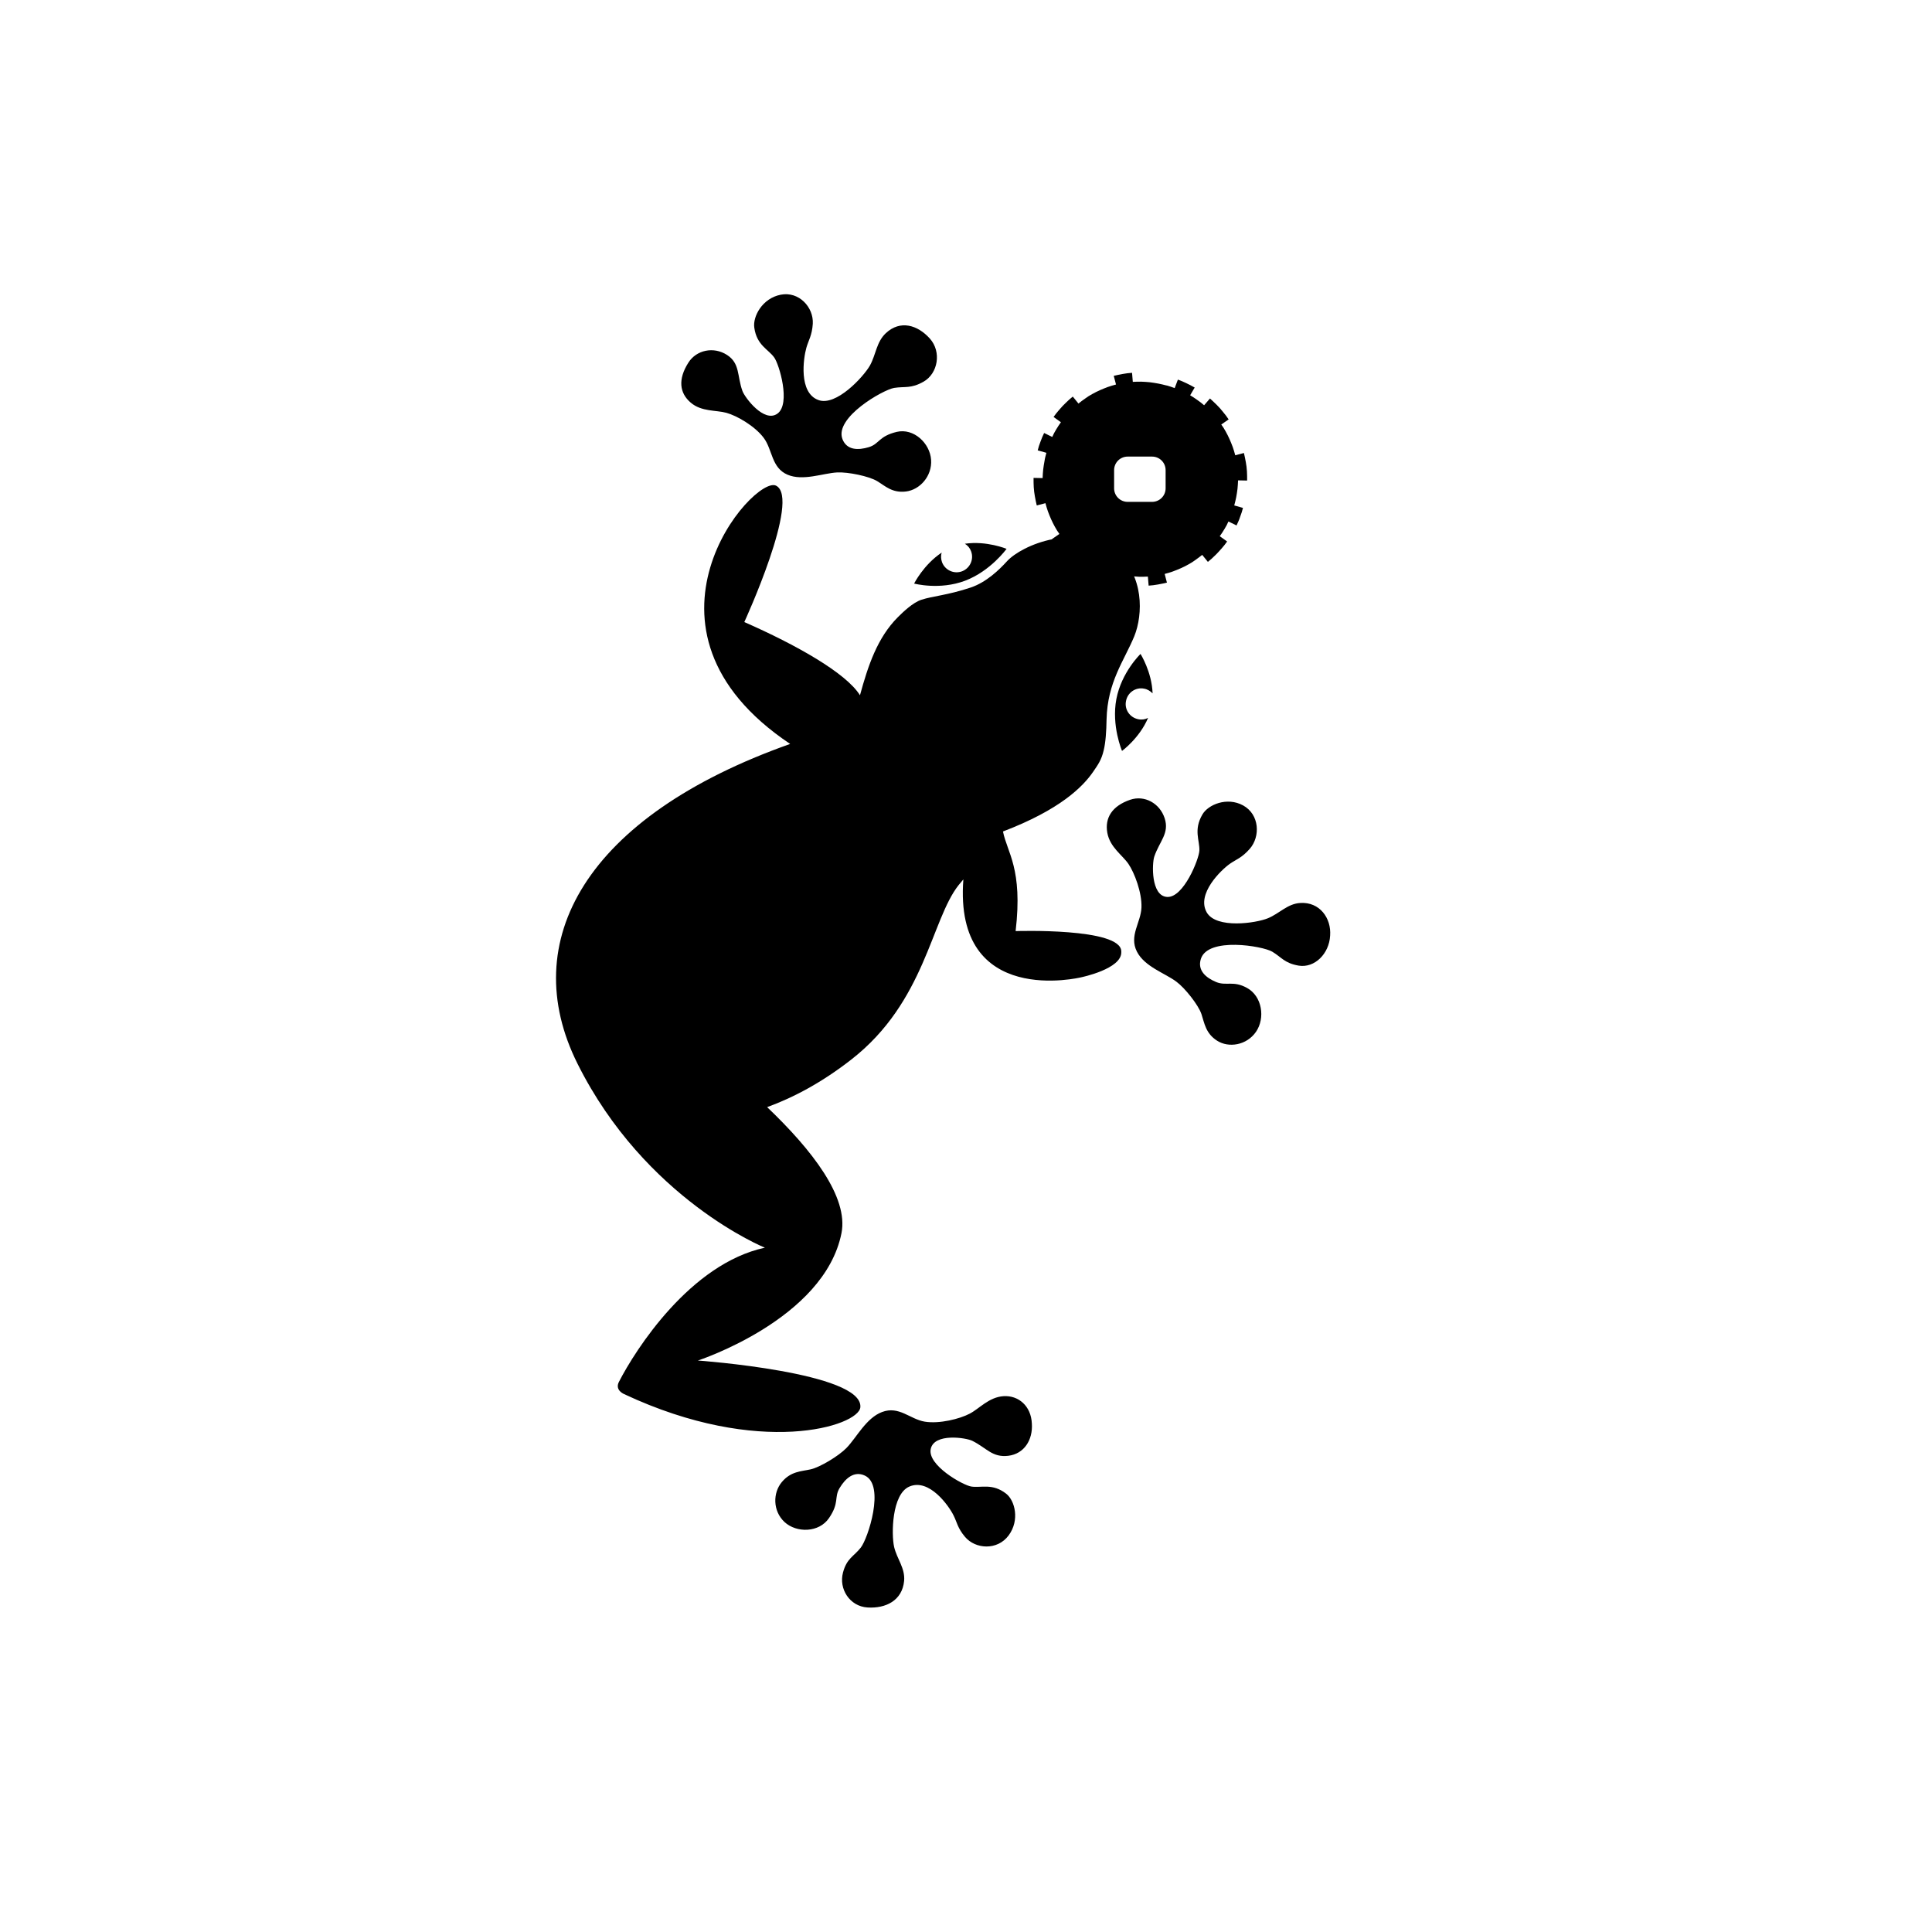 <?xml version="1.0" standalone="no"?><!DOCTYPE svg PUBLIC "-//W3C//DTD SVG 1.1//EN" "http://www.w3.org/Graphics/SVG/1.1/DTD/svg11.dtd"><svg t="1574850207306" class="icon" viewBox="0 0 1024 1024" version="1.1" xmlns="http://www.w3.org/2000/svg" p-id="838" xmlns:xlink="http://www.w3.org/1999/xlink" width="200" height="200"><defs><style type="text/css"></style></defs><path d="M654.2 267.8c0.4-1.4 0.7-2.8 1-4.2 0.3-1.5 0.5-3 0.7-4.5 0.2-1.5 0.2-3 0.3-4.5l4.8 0.1c0-1.7 0-3.3-0.1-4.9-0.1-1.7-0.3-3.3-0.6-4.9-0.3-1.6-0.6-3.2-1-4.8l-4.6 1.2c-0.4-1.5-0.8-2.9-1.3-4.3s-1.1-2.8-1.7-4.2c-0.6-1.4-1.3-2.7-2-4-0.7-1.3-1.5-2.6-2.4-3.8l3.9-2.7c-0.9-1.4-1.9-2.7-3-4-1-1.3-2.1-2.5-3.3-3.7-1.2-1.2-2.4-2.3-3.6-3.4l-3.1 3.6c-1.1-1-2.3-1.9-3.6-2.8-1.2-0.9-2.5-1.7-3.8-2.5l2.4-4.1c-1.4-0.8-2.9-1.6-4.4-2.3-1.5-0.7-3-1.4-4.5-1.9l-1.7 4.5c-1.4-0.5-2.7-1-4.2-1.4h-0.2c-1.4-0.4-2.9-0.7-4.3-1-1.5-0.3-3-0.5-4.5-0.7-1.5-0.2-3-0.2-4.5-0.3-1.5 0-3 0-4.5 0.1l-0.4-4.8c-1.6 0.1-3.3 0.3-4.9 0.6-1.6 0.3-3.2 0.6-4.8 1l1.2 4.6c-1.5 0.4-2.9 0.8-4.3 1.3s-2.8 1.1-4.2 1.7c-1.4 0.6-2.7 1.3-4 2-1.3 0.7-2.6 1.5-3.8 2.4-1.2 0.8-2.5 1.8-3.6 2.7l-3-3.7c-1.3 1-2.5 2.1-3.7 3.3-1.2 1.1-2.3 2.3-3.4 3.6-1.1 1.2-2.1 2.5-3.1 3.9l3.9 2.8c-0.9 1.2-1.7 2.5-2.5 3.8-0.8 1.3-1.5 2.6-2.1 4l-4.3-2.1c-0.7 1.5-1.4 3-1.9 4.5-0.6 1.5-1.1 3.1-1.5 4.7l4.6 1.3c-0.4 1.5-0.8 2.9-1 4.4-0.3 1.5-0.5 3-0.7 4.5-0.2 1.5-0.2 3-0.3 4.5l-4.8-0.1c0 1.7 0 3.3 0.1 4.9 0.1 1.6 0.3 3.3 0.6 4.9 0.3 1.6 0.6 3.2 1 4.8l4.6-1.2c0.4 1.5 0.8 2.9 1.3 4.3s1.1 2.8 1.7 4.2c0.6 1.4 1.3 2.7 2 4 0.7 1.3 1.5 2.6 2.4 3.8l-3.9 2.7c0.9 1.4 1.9 2.7 3 4 1 1.3 2.1 2.5 3.3 3.7 1.1 1.2 2.4 2.3 3.6 3.4l3.1-3.6c1.1 1 2.3 1.9 3.6 2.8 1.2 0.9 2.5 1.7 3.8 2.5l-2.4 4.1c1.4 0.8 2.9 1.6 4.4 2.3 1.5 0.7 3 1.4 4.5 1.9l1.7-4.5c1.4 0.5 2.8 1 4.2 1.4h0.2c1.4 0.4 2.9 0.7 4.3 1 1.5 0.3 3 0.5 4.5 0.7l4.5 0.3c1.5 0 3 0 4.5-0.1l0.4 4.8c1.6-0.1 3.3-0.3 4.9-0.6 1.6-0.3 3.2-0.6 4.8-1l-1.2-4.6c1.5-0.4 2.9-0.8 4.3-1.3s2.8-1.1 4.2-1.7c1.4-0.6 2.7-1.3 4-2 1.3-0.7 2.6-1.5 3.8-2.4 1.2-0.9 2.5-1.8 3.6-2.7l3 3.7c1.3-1 2.5-2.1 3.7-3.3 1.2-1.1 2.3-2.4 3.4-3.6 1.1-1.2 2.1-2.5 3.1-3.9l-3.9-2.8c0.9-1.2 1.7-2.5 2.5-3.8 0.8-1.3 1.5-2.6 2.1-4l4.3 2.1c0.7-1.5 1.4-3 1.9-4.6 0.6-1.5 1.1-3.1 1.5-4.7l-4.6-1.3v-0.1z m-36.4-9c0 4-3.2 7.2-7.2 7.2h-12.9c-4 0-7.2-3.2-7.2-7.2v-9.6c0-4 3.2-7.2 7.2-7.2h12.9c4 0 7.2 3.2 7.2 7.2v9.6z" p-id="839"></path><path d="M531.9 740c-7.8 0.5-12.9 6.7-18 9.3-5.1 2.7-16 5.5-23.8 4.2-7.8-1.3-13.6-8.5-22.6-5.1-8.5 3.2-13.5 13.6-18.9 19.1-4.1 4.2-14 10.2-19 11.3-5 1.1-10.4 1-15.2 6.7-4.8 5.7-4.9 15.3 1.4 21.2 6.4 5.9 18.3 5.7 23.6-2.1 5.6-8.2 2.6-10.9 5.6-15.9 3-5 7.6-9.3 13.4-6.6 10.9 5.1 1.6 33.5-2.2 38.2-3.7 4.7-7.4 5.6-9.4 13.2-2.3 8.6 3.5 17.9 13 18.5 9.6 0.6 18.4-3.6 19.4-14.1 0.6-6.8-3.8-11.6-5.3-18-1.5-6.6-1.3-28 8.1-32 10.5-4.5 20.9 10.2 23.4 15.3 1.8 3.5 2.1 6.7 6.1 11.4 5.5 6.5 17.1 7.3 23.1-0.8s3.3-18.5-1.3-22.1c-7.3-5.7-13.2-3-18.5-3.8-4.5-0.7-23.3-11.3-21.5-19.9 1.8-8.6 18.8-6 22.1-4.3 7.6 3.8 10.5 8.9 19 7.9 8.4-1 13.1-8.4 12.5-17.1-0.4-9.3-7.1-15-15-14.5zM385 218.8c5.5 1.5 15.1 7 19.8 13.3 4.7 6.3 4 15.8 12.6 19.5 8.2 3.5 18.8-0.8 26.3-1.2 5.8-0.3 16.9 2 21.2 4.6 4.3 2.6 8 6.4 15.3 5.5 7.3-0.9 13.9-8.1 13.3-16.8-0.6-8.8-9.2-16.9-18.2-14.8-9.6 2.3-9.2 6.4-14.8 8.1-5.6 1.7-11.7 1.7-14-4.3-4.3-11.4 21.5-26.1 27.4-27.1 5.8-0.9 8.9 0.5 15.6-3.3 7.6-4.3 9.7-15.8 3.3-22.9-6.4-7.1-15.6-10-23.3-2.8-5 4.7-5.2 11.3-8.4 17.1-3.4 6-18 21.9-27.4 18.3-10.5-3.9-7.9-22.1-6.3-27.7 1.1-3.9 3-6.5 3.4-12.7 0.5-8.7-7.3-17.3-17-15.4-9.8 1.9-14.9 11.6-14 17.5 1.3 9.3 7.4 11.4 10.5 15.7 2.7 3.6 8.9 24.6 1.8 29.8-7.1 5.2-17.4-8.6-18.6-12-2.9-8.1-1.2-14.6-8.2-19.1-7-4.5-16.2-2.7-20.5 4.2-5.5 8.7-4.7 16 1.3 21.1 5.7 4.9 13.5 3.9 18.9 5.4z m153.3 274.7c3.9-33.1-4.5-41.6-6.7-52.8 30.2-11.5 42.4-23.7 47.9-31.8 2.3-3.4 4.3-6 5.5-11.3 1-4.1 1.4-9.9 1.5-16.3 0.5-20 9.3-31 14.7-44.1 4.7-11.6 5.1-32.3-9.2-44-20.7-17-50.5-4.3-58.3 4.3-4.1 4.5-10.9 11.1-19.2 13.9-12.3 4.1-20.1 4.5-26.2 6.5-4.5 1.5-9.7 6.5-12.4 9.2-10.9 10.9-15.8 25.7-20.1 41.4-7.4-11.9-34-26.8-61.3-38.8 0 0 30.2-65.7 16.8-72.3-11.8-5.8-83.7 75.9 7.5 136.9-108.4 38.4-145.2 104.5-112.7 169.5 35.9 71.9 99.3 97.5 99.3 97.5-39.5 8.5-68.6 54-77.4 71.2-2.2 4.4 2.8 6.4 2.8 6.4 72 33.8 124.3 16.9 125.2 7 1.7-18.5-86.1-24.8-86.1-24.8s67-21.8 76.1-67.5c3.8-19.1-15.6-44.1-39.4-66.8 14-5.1 29.1-13.1 44.7-25.3 39.1-30.5 42.2-74 56.8-92.4 0.7-0.9 1.6-1.9 2.5-3C505.4 534.5 573 518 573 518s21.5-4.4 21.3-13.3v-0.4c0.1-12.7-56-10.8-56-10.8z m150.8-14.9c-6.7 0.4-11 5.6-17.1 8.1-6.3 2.6-27.3 5.7-32.4-3.1-5.6-9.8 7.6-22.5 12.3-25.8 3.3-2.3 6.3-3.1 10.5-7.9 5.7-6.5 5.2-18.2-3.5-23-8.6-4.7-18.6-0.4-21.6 4.8-4.8 8.2-1.4 13.7-1.6 19.1-0.2 4.6-8.4 25.1-17.1 24.6-8.7-0.5-8-17.9-6.8-21.4 2.8-8.2 8.1-12.3 5.5-20.3-2.6-8-10.7-12.4-18.3-9.8-9.6 3.3-13.5 9.6-12.1 17.5 1.4 7.7 8 11.8 11.2 16.5 3.2 4.7 7.2 15.2 6.9 23.1-0.3 8-6.7 15-2.4 23.4 4.1 8 14.9 11.4 20.9 15.9 4.6 3.4 11.7 12.4 13.3 17.2 1.6 4.8 2.2 10.2 8.3 14.1 6.1 3.9 15.6 2.5 20.6-4.7 5-7.3 3.3-18.9-4.8-23.3-7.2-4-11-0.9-16.3-3.1-5.3-2.2-10.1-6.1-8.1-12.3 3.8-11.7 32.7-6.8 37.8-3.8 5 3 6.5 6.1 14 7.4 8.5 1.4 16.2-6.3 16.7-15.9 0.7-9.2-5.5-18-15.9-17.3zM606.4 365c1.8 0.3 3.3 1.3 4.5 2.5-0.4-11.4-6.4-20.9-6.4-20.9s-10.1 9.7-12.8 23.9c-2.7 14.2 3 27.5 3 27.5s9.3-6.8 13.8-17.5c-1.5 0.8-3.3 1.1-5.2 0.7-4.5-0.9-7.4-5.2-6.5-9.6 0.8-4.5 5.1-7.5 9.6-6.6z m-121.9-55.7s13.5 3.6 27-1.5 22-16.9 22-16.9-10.6-4.4-22.1-2.7c1.5 0.9 2.7 2.3 3.3 4 1.6 4.3-0.6 9-4.8 10.6-4.3 1.6-9-0.6-10.6-4.8-0.6-1.7-0.7-3.5-0.2-5.1-9.6 6.4-14.6 16.4-14.6 16.4z" p-id="840"></path></svg>